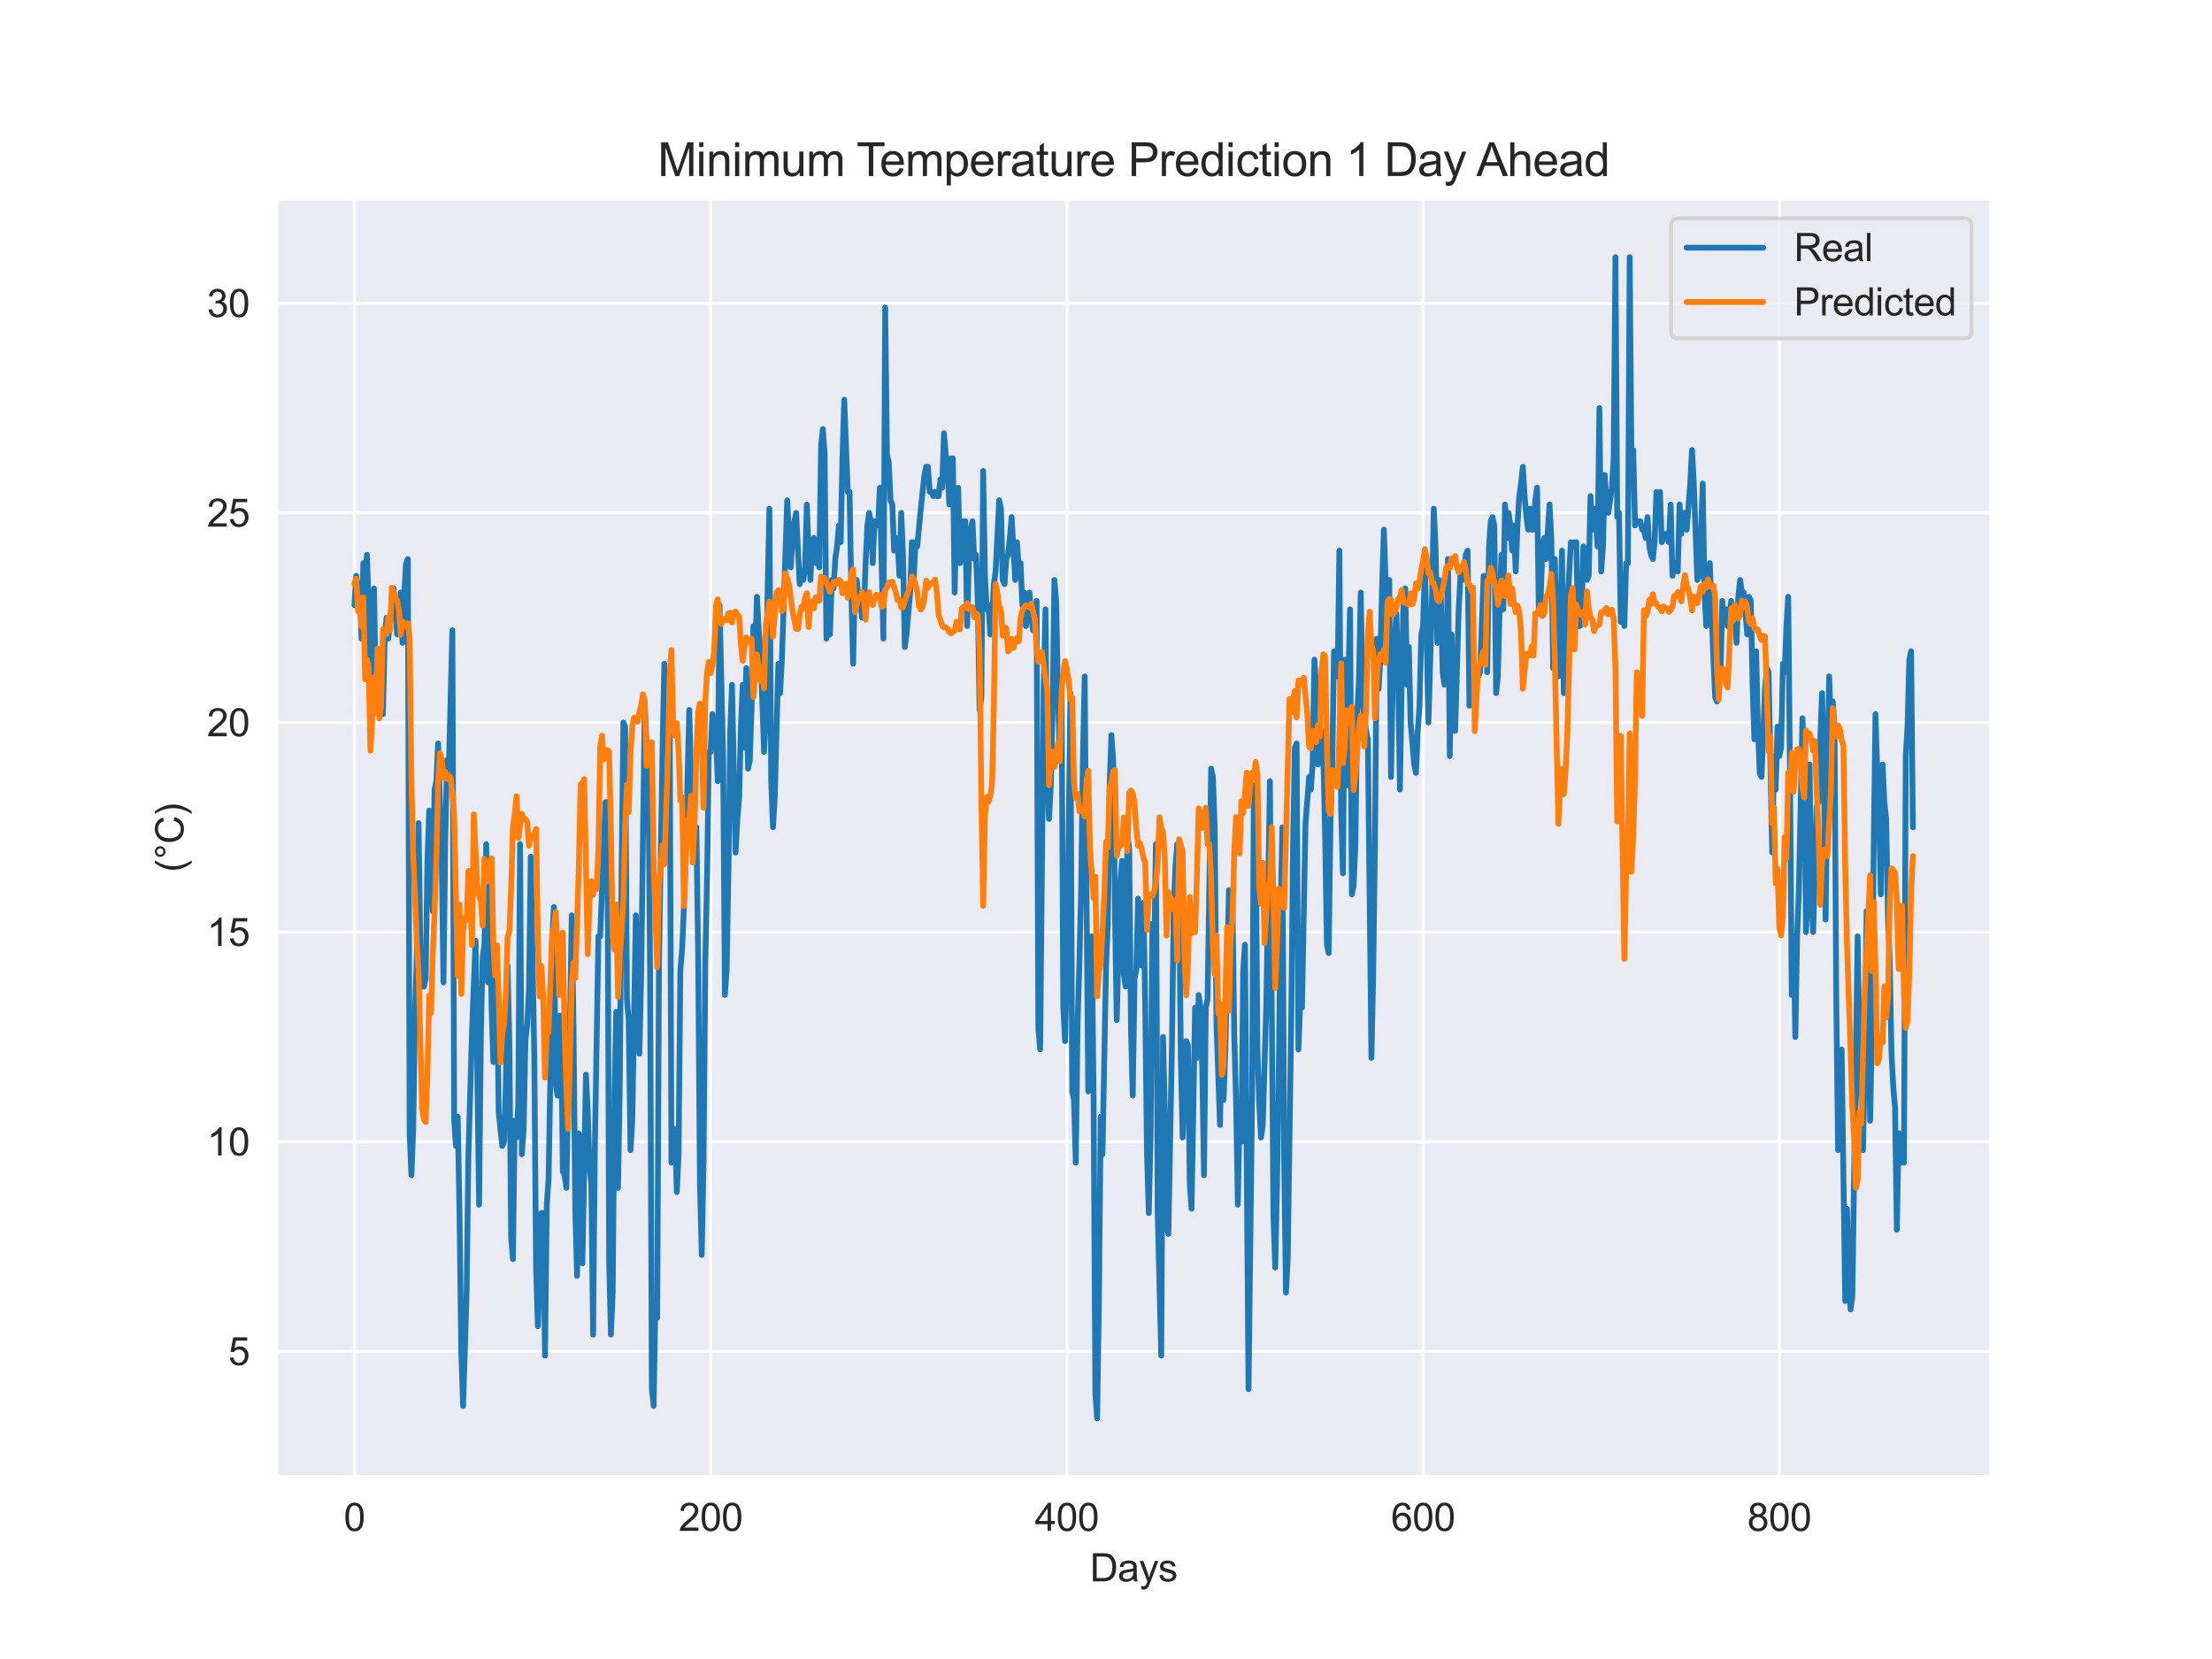 <?xml version="1.0" encoding="utf-8" standalone="no"?>
<!DOCTYPE svg PUBLIC "-//W3C//DTD SVG 1.1//EN"
  "http://www.w3.org/Graphics/SVG/1.1/DTD/svg11.dtd">
<svg xmlns:xlink="http://www.w3.org/1999/xlink" width="576pt" height="432pt" viewBox="0 0 576 432" xmlns="http://www.w3.org/2000/svg" version="1.1">
 <defs>
  <style type="text/css">*{stroke-linejoin: round; stroke-linecap: butt}</style>
 </defs>
 <g id="figure_1">
  <g id="patch_1">
   <path d="M 0 432 
L 576 432 
L 576 0 
L 0 0 
z
" style="fill: #ffffff"/>
  </g>
  <g id="axes_1">
   <g id="patch_2">
    <path d="M 72 384.48 
L 518.4 384.48 
L 518.4 51.84 
L 72 51.84 
z
" style="fill: #eaeaf2"/>
   </g>
   <g id="matplotlib.axis_1">
    <g id="xtick_1">
     <g id="line2d_1">
      <path d="M 92.291 384.48 
L 92.291 51.84 
" clip-path="url(#p08e41cb015)" style="fill: none; stroke: #ffffff; stroke-width: 0.8; stroke-linecap: round"/>
     </g>
     <g id="text_1">
      <!-- 0 -->
      <g style="fill: #262626" transform="translate(89.51 398.638) scale(0.1 -0.1)">
       <defs>
        <path id="ArialMT-30" d="M 266 2259 
Q 266 3072 433 3567 
Q 600 4063 929 4331 
Q 1259 4600 1759 4600 
Q 2128 4600 2406 4451 
Q 2684 4303 2865 4023 
Q 3047 3744 3150 3342 
Q 3253 2941 3253 2259 
Q 3253 1453 3087 958 
Q 2922 463 2592 192 
Q 2263 -78 1759 -78 
Q 1097 -78 719 397 
Q 266 969 266 2259 
z
M 844 2259 
Q 844 1131 1108 757 
Q 1372 384 1759 384 
Q 2147 384 2411 759 
Q 2675 1134 2675 2259 
Q 2675 3391 2411 3762 
Q 2147 4134 1753 4134 
Q 1366 4134 1134 3806 
Q 844 3388 844 2259 
z
" transform="scale(0.016)"/>
       </defs>
       <use xlink:href="#ArialMT-30"/>
      </g>
     </g>
    </g>
    <g id="xtick_2">
     <g id="line2d_2">
      <path d="M 185.049 384.48 
L 185.049 51.84 
" clip-path="url(#p08e41cb015)" style="fill: none; stroke: #ffffff; stroke-width: 0.8; stroke-linecap: round"/>
     </g>
     <g id="text_2">
      <!-- 200 -->
      <g style="fill: #262626" transform="translate(176.708 398.638) scale(0.1 -0.1)">
       <defs>
        <path id="ArialMT-32" d="M 3222 541 
L 3222 0 
L 194 0 
Q 188 203 259 391 
Q 375 700 629 1000 
Q 884 1300 1366 1694 
Q 2113 2306 2375 2664 
Q 2638 3022 2638 3341 
Q 2638 3675 2398 3904 
Q 2159 4134 1775 4134 
Q 1369 4134 1125 3890 
Q 881 3647 878 3216 
L 300 3275 
Q 359 3922 746 4261 
Q 1134 4600 1788 4600 
Q 2447 4600 2831 4234 
Q 3216 3869 3216 3328 
Q 3216 3053 3103 2787 
Q 2991 2522 2730 2228 
Q 2469 1934 1863 1422 
Q 1356 997 1212 845 
Q 1069 694 975 541 
L 3222 541 
z
" transform="scale(0.016)"/>
       </defs>
       <use xlink:href="#ArialMT-32"/>
       <use xlink:href="#ArialMT-30" x="55.615"/>
       <use xlink:href="#ArialMT-30" x="111.23"/>
      </g>
     </g>
    </g>
    <g id="xtick_3">
     <g id="line2d_3">
      <path d="M 277.808 384.48 
L 277.808 51.84 
" clip-path="url(#p08e41cb015)" style="fill: none; stroke: #ffffff; stroke-width: 0.8; stroke-linecap: round"/>
     </g>
     <g id="text_3">
      <!-- 400 -->
      <g style="fill: #262626" transform="translate(269.466 398.638) scale(0.1 -0.1)">
       <defs>
        <path id="ArialMT-34" d="M 2069 0 
L 2069 1097 
L 81 1097 
L 81 1613 
L 2172 4581 
L 2631 4581 
L 2631 1613 
L 3250 1613 
L 3250 1097 
L 2631 1097 
L 2631 0 
L 2069 0 
z
M 2069 1613 
L 2069 3678 
L 634 1613 
L 2069 1613 
z
" transform="scale(0.016)"/>
       </defs>
       <use xlink:href="#ArialMT-34"/>
       <use xlink:href="#ArialMT-30" x="55.615"/>
       <use xlink:href="#ArialMT-30" x="111.23"/>
      </g>
     </g>
    </g>
    <g id="xtick_4">
     <g id="line2d_4">
      <path d="M 370.566 384.48 
L 370.566 51.84 
" clip-path="url(#p08e41cb015)" style="fill: none; stroke: #ffffff; stroke-width: 0.8; stroke-linecap: round"/>
     </g>
     <g id="text_4">
      <!-- 600 -->
      <g style="fill: #262626" transform="translate(362.225 398.638) scale(0.1 -0.1)">
       <defs>
        <path id="ArialMT-36" d="M 3184 3459 
L 2625 3416 
Q 2550 3747 2413 3897 
Q 2184 4138 1850 4138 
Q 1581 4138 1378 3988 
Q 1113 3794 959 3422 
Q 806 3050 800 2363 
Q 1003 2672 1297 2822 
Q 1591 2972 1913 2972 
Q 2475 2972 2870 2558 
Q 3266 2144 3266 1488 
Q 3266 1056 3080 686 
Q 2894 316 2569 119 
Q 2244 -78 1831 -78 
Q 1128 -78 684 439 
Q 241 956 241 2144 
Q 241 3472 731 4075 
Q 1159 4600 1884 4600 
Q 2425 4600 2770 4297 
Q 3116 3994 3184 3459 
z
M 888 1484 
Q 888 1194 1011 928 
Q 1134 663 1356 523 
Q 1578 384 1822 384 
Q 2178 384 2434 671 
Q 2691 959 2691 1453 
Q 2691 1928 2437 2201 
Q 2184 2475 1800 2475 
Q 1419 2475 1153 2201 
Q 888 1928 888 1484 
z
" transform="scale(0.016)"/>
       </defs>
       <use xlink:href="#ArialMT-36"/>
       <use xlink:href="#ArialMT-30" x="55.615"/>
       <use xlink:href="#ArialMT-30" x="111.23"/>
      </g>
     </g>
    </g>
    <g id="xtick_5">
     <g id="line2d_5">
      <path d="M 463.325 384.48 
L 463.325 51.84 
" clip-path="url(#p08e41cb015)" style="fill: none; stroke: #ffffff; stroke-width: 0.8; stroke-linecap: round"/>
     </g>
     <g id="text_5">
      <!-- 800 -->
      <g style="fill: #262626" transform="translate(454.983 398.638) scale(0.1 -0.1)">
       <defs>
        <path id="ArialMT-38" d="M 1131 2484 
Q 781 2613 612 2850 
Q 444 3088 444 3419 
Q 444 3919 803 4259 
Q 1163 4600 1759 4600 
Q 2359 4600 2725 4251 
Q 3091 3903 3091 3403 
Q 3091 3084 2923 2848 
Q 2756 2613 2416 2484 
Q 2838 2347 3058 2040 
Q 3278 1734 3278 1309 
Q 3278 722 2862 322 
Q 2447 -78 1769 -78 
Q 1091 -78 675 323 
Q 259 725 259 1325 
Q 259 1772 486 2073 
Q 713 2375 1131 2484 
z
M 1019 3438 
Q 1019 3113 1228 2906 
Q 1438 2700 1772 2700 
Q 2097 2700 2305 2904 
Q 2513 3109 2513 3406 
Q 2513 3716 2298 3927 
Q 2084 4138 1766 4138 
Q 1444 4138 1231 3931 
Q 1019 3725 1019 3438 
z
M 838 1322 
Q 838 1081 952 856 
Q 1066 631 1291 507 
Q 1516 384 1775 384 
Q 2178 384 2440 643 
Q 2703 903 2703 1303 
Q 2703 1709 2433 1975 
Q 2163 2241 1756 2241 
Q 1359 2241 1098 1978 
Q 838 1716 838 1322 
z
" transform="scale(0.016)"/>
       </defs>
       <use xlink:href="#ArialMT-38"/>
       <use xlink:href="#ArialMT-30" x="55.615"/>
       <use xlink:href="#ArialMT-30" x="111.23"/>
      </g>
     </g>
    </g>
    <g id="text_6">
     <!-- Days -->
     <g style="fill: #262626" transform="translate(283.809 411.783) scale(0.1 -0.1)">
      <defs>
       <path id="ArialMT-44" d="M 494 0 
L 494 4581 
L 2072 4581 
Q 2606 4581 2888 4516 
Q 3281 4425 3559 4188 
Q 3922 3881 4101 3404 
Q 4281 2928 4281 2316 
Q 4281 1794 4159 1391 
Q 4038 988 3847 723 
Q 3656 459 3429 307 
Q 3203 156 2883 78 
Q 2563 0 2147 0 
L 494 0 
z
M 1100 541 
L 2078 541 
Q 2531 541 2789 625 
Q 3047 709 3200 863 
Q 3416 1078 3536 1442 
Q 3656 1806 3656 2325 
Q 3656 3044 3420 3430 
Q 3184 3816 2847 3947 
Q 2603 4041 2063 4041 
L 1100 4041 
L 1100 541 
z
" transform="scale(0.016)"/>
       <path id="ArialMT-61" d="M 2588 409 
Q 2275 144 1986 34 
Q 1697 -75 1366 -75 
Q 819 -75 525 192 
Q 231 459 231 875 
Q 231 1119 342 1320 
Q 453 1522 633 1644 
Q 813 1766 1038 1828 
Q 1203 1872 1538 1913 
Q 2219 1994 2541 2106 
Q 2544 2222 2544 2253 
Q 2544 2597 2384 2738 
Q 2169 2928 1744 2928 
Q 1347 2928 1158 2789 
Q 969 2650 878 2297 
L 328 2372 
Q 403 2725 575 2942 
Q 747 3159 1072 3276 
Q 1397 3394 1825 3394 
Q 2250 3394 2515 3294 
Q 2781 3194 2906 3042 
Q 3031 2891 3081 2659 
Q 3109 2516 3109 2141 
L 3109 1391 
Q 3109 606 3145 398 
Q 3181 191 3288 0 
L 2700 0 
Q 2613 175 2588 409 
z
M 2541 1666 
Q 2234 1541 1622 1453 
Q 1275 1403 1131 1340 
Q 988 1278 909 1158 
Q 831 1038 831 891 
Q 831 666 1001 516 
Q 1172 366 1500 366 
Q 1825 366 2078 508 
Q 2331 650 2450 897 
Q 2541 1088 2541 1459 
L 2541 1666 
z
" transform="scale(0.016)"/>
       <path id="ArialMT-79" d="M 397 -1278 
L 334 -750 
Q 519 -800 656 -800 
Q 844 -800 956 -737 
Q 1069 -675 1141 -563 
Q 1194 -478 1313 -144 
Q 1328 -97 1363 -6 
L 103 3319 
L 709 3319 
L 1400 1397 
Q 1534 1031 1641 628 
Q 1738 1016 1872 1384 
L 2581 3319 
L 3144 3319 
L 1881 -56 
Q 1678 -603 1566 -809 
Q 1416 -1088 1222 -1217 
Q 1028 -1347 759 -1347 
Q 597 -1347 397 -1278 
z
" transform="scale(0.016)"/>
       <path id="ArialMT-73" d="M 197 991 
L 753 1078 
Q 800 744 1014 566 
Q 1228 388 1613 388 
Q 2000 388 2187 545 
Q 2375 703 2375 916 
Q 2375 1106 2209 1216 
Q 2094 1291 1634 1406 
Q 1016 1563 777 1677 
Q 538 1791 414 1992 
Q 291 2194 291 2438 
Q 291 2659 392 2848 
Q 494 3038 669 3163 
Q 800 3259 1026 3326 
Q 1253 3394 1513 3394 
Q 1903 3394 2198 3281 
Q 2494 3169 2634 2976 
Q 2775 2784 2828 2463 
L 2278 2388 
Q 2241 2644 2061 2787 
Q 1881 2931 1553 2931 
Q 1166 2931 1000 2803 
Q 834 2675 834 2503 
Q 834 2394 903 2306 
Q 972 2216 1119 2156 
Q 1203 2125 1616 2013 
Q 2213 1853 2448 1751 
Q 2684 1650 2818 1456 
Q 2953 1263 2953 975 
Q 2953 694 2789 445 
Q 2625 197 2315 61 
Q 2006 -75 1616 -75 
Q 969 -75 630 194 
Q 291 463 197 991 
z
" transform="scale(0.016)"/>
      </defs>
      <use xlink:href="#ArialMT-44"/>
      <use xlink:href="#ArialMT-61" x="72.217"/>
      <use xlink:href="#ArialMT-79" x="127.832"/>
      <use xlink:href="#ArialMT-73" x="177.832"/>
     </g>
    </g>
   </g>
   <g id="matplotlib.axis_2">
    <g id="ytick_1">
     <g id="line2d_6">
      <path d="M 72 351.893 
L 518.4 351.893 
" clip-path="url(#p08e41cb015)" style="fill: none; stroke: #ffffff; stroke-width: 0.8; stroke-linecap: round"/>
     </g>
     <g id="text_7">
      <!-- 5 -->
      <g style="fill: #262626" transform="translate(59.439 355.472) scale(0.1 -0.1)">
       <defs>
        <path id="ArialMT-35" d="M 266 1200 
L 856 1250 
Q 922 819 1161 601 
Q 1400 384 1738 384 
Q 2144 384 2425 690 
Q 2706 997 2706 1503 
Q 2706 1984 2436 2262 
Q 2166 2541 1728 2541 
Q 1456 2541 1237 2417 
Q 1019 2294 894 2097 
L 366 2166 
L 809 4519 
L 3088 4519 
L 3088 3981 
L 1259 3981 
L 1013 2750 
Q 1425 3038 1878 3038 
Q 2478 3038 2890 2622 
Q 3303 2206 3303 1553 
Q 3303 931 2941 478 
Q 2500 -78 1738 -78 
Q 1113 -78 717 272 
Q 322 622 266 1200 
z
" transform="scale(0.016)"/>
       </defs>
       <use xlink:href="#ArialMT-35"/>
      </g>
     </g>
    </g>
    <g id="ytick_2">
     <g id="line2d_7">
      <path d="M 72 297.308 
L 518.4 297.308 
" clip-path="url(#p08e41cb015)" style="fill: none; stroke: #ffffff; stroke-width: 0.8; stroke-linecap: round"/>
     </g>
     <g id="text_8">
      <!-- 10 -->
      <g style="fill: #262626" transform="translate(53.878 300.887) scale(0.1 -0.1)">
       <defs>
        <path id="ArialMT-31" d="M 2384 0 
L 1822 0 
L 1822 3584 
Q 1619 3391 1289 3197 
Q 959 3003 697 2906 
L 697 3450 
Q 1169 3672 1522 3987 
Q 1875 4303 2022 4600 
L 2384 4600 
L 2384 0 
z
" transform="scale(0.016)"/>
       </defs>
       <use xlink:href="#ArialMT-31"/>
       <use xlink:href="#ArialMT-30" x="55.615"/>
      </g>
     </g>
    </g>
    <g id="ytick_3">
     <g id="line2d_8">
      <path d="M 72 242.723 
L 518.4 242.723 
" clip-path="url(#p08e41cb015)" style="fill: none; stroke: #ffffff; stroke-width: 0.8; stroke-linecap: round"/>
     </g>
     <g id="text_9">
      <!-- 15 -->
      <g style="fill: #262626" transform="translate(53.878 246.302) scale(0.1 -0.1)">
       <use xlink:href="#ArialMT-31"/>
       <use xlink:href="#ArialMT-35" x="55.615"/>
      </g>
     </g>
    </g>
    <g id="ytick_4">
     <g id="line2d_9">
      <path d="M 72 188.138 
L 518.4 188.138 
" clip-path="url(#p08e41cb015)" style="fill: none; stroke: #ffffff; stroke-width: 0.8; stroke-linecap: round"/>
     </g>
     <g id="text_10">
      <!-- 20 -->
      <g style="fill: #262626" transform="translate(53.878 191.717) scale(0.1 -0.1)">
       <use xlink:href="#ArialMT-32"/>
       <use xlink:href="#ArialMT-30" x="55.615"/>
      </g>
     </g>
    </g>
    <g id="ytick_5">
     <g id="line2d_10">
      <path d="M 72 133.554 
L 518.4 133.554 
" clip-path="url(#p08e41cb015)" style="fill: none; stroke: #ffffff; stroke-width: 0.8; stroke-linecap: round"/>
     </g>
     <g id="text_11">
      <!-- 25 -->
      <g style="fill: #262626" transform="translate(53.878 137.132) scale(0.1 -0.1)">
       <use xlink:href="#ArialMT-32"/>
       <use xlink:href="#ArialMT-35" x="55.615"/>
      </g>
     </g>
    </g>
    <g id="ytick_6">
     <g id="line2d_11">
      <path d="M 72 78.969 
L 518.4 78.969 
" clip-path="url(#p08e41cb015)" style="fill: none; stroke: #ffffff; stroke-width: 0.8; stroke-linecap: round"/>
     </g>
     <g id="text_12">
      <!-- 30 -->
      <g style="fill: #262626" transform="translate(53.878 82.548) scale(0.1 -0.1)">
       <defs>
        <path id="ArialMT-33" d="M 269 1209 
L 831 1284 
Q 928 806 1161 595 
Q 1394 384 1728 384 
Q 2125 384 2398 659 
Q 2672 934 2672 1341 
Q 2672 1728 2419 1979 
Q 2166 2231 1775 2231 
Q 1616 2231 1378 2169 
L 1441 2663 
Q 1497 2656 1531 2656 
Q 1891 2656 2178 2843 
Q 2466 3031 2466 3422 
Q 2466 3731 2256 3934 
Q 2047 4138 1716 4138 
Q 1388 4138 1169 3931 
Q 950 3725 888 3313 
L 325 3413 
Q 428 3978 793 4289 
Q 1159 4600 1703 4600 
Q 2078 4600 2393 4439 
Q 2709 4278 2876 4000 
Q 3044 3722 3044 3409 
Q 3044 3113 2884 2869 
Q 2725 2625 2413 2481 
Q 2819 2388 3044 2092 
Q 3269 1797 3269 1353 
Q 3269 753 2831 336 
Q 2394 -81 1725 -81 
Q 1122 -81 723 278 
Q 325 638 269 1209 
z
" transform="scale(0.016)"/>
       </defs>
       <use xlink:href="#ArialMT-33"/>
       <use xlink:href="#ArialMT-30" x="55.615"/>
      </g>
     </g>
    </g>
    <g id="text_13">
     <!-- (°C) -->
     <g style="fill: #262626" transform="translate(47.773 227.1) rotate(-90) scale(0.1 -0.1)">
      <defs>
       <path id="ArialMT-28" d="M 1497 -1347 
Q 1031 -759 709 28 
Q 388 816 388 1659 
Q 388 2403 628 3084 
Q 909 3875 1497 4659 
L 1900 4659 
Q 1522 4009 1400 3731 
Q 1209 3300 1100 2831 
Q 966 2247 966 1656 
Q 966 153 1900 -1347 
L 1497 -1347 
z
" transform="scale(0.016)"/>
       <path id="ArialMT-b0" d="M 400 3794 
Q 400 4153 654 4406 
Q 909 4659 1266 4659 
Q 1628 4659 1881 4406 
Q 2134 4153 2134 3794 
Q 2134 3434 1879 3179 
Q 1625 2925 1266 2925 
Q 909 2925 654 3178 
Q 400 3431 400 3794 
z
M 741 3794 
Q 741 3575 895 3420 
Q 1050 3266 1269 3266 
Q 1484 3266 1639 3420 
Q 1794 3575 1794 3794 
Q 1794 4013 1639 4167 
Q 1484 4322 1269 4322 
Q 1050 4322 895 4167 
Q 741 4013 741 3794 
z
" transform="scale(0.016)"/>
       <path id="ArialMT-43" d="M 3763 1606 
L 4369 1453 
Q 4178 706 3683 314 
Q 3188 -78 2472 -78 
Q 1731 -78 1267 223 
Q 803 525 561 1097 
Q 319 1669 319 2325 
Q 319 3041 592 3573 
Q 866 4106 1370 4382 
Q 1875 4659 2481 4659 
Q 3169 4659 3637 4309 
Q 4106 3959 4291 3325 
L 3694 3184 
Q 3534 3684 3231 3912 
Q 2928 4141 2469 4141 
Q 1941 4141 1586 3887 
Q 1231 3634 1087 3207 
Q 944 2781 944 2328 
Q 944 1744 1114 1308 
Q 1284 872 1643 656 
Q 2003 441 2422 441 
Q 2931 441 3284 734 
Q 3638 1028 3763 1606 
z
" transform="scale(0.016)"/>
       <path id="ArialMT-29" d="M 791 -1347 
L 388 -1347 
Q 1322 153 1322 1656 
Q 1322 2244 1188 2822 
Q 1081 3291 891 3722 
Q 769 4003 388 4659 
L 791 4659 
Q 1378 3875 1659 3084 
Q 1900 2403 1900 1659 
Q 1900 816 1576 28 
Q 1253 -759 791 -1347 
z
" transform="scale(0.016)"/>
      </defs>
      <use xlink:href="#ArialMT-28"/>
      <use xlink:href="#ArialMT-b0" x="33.301"/>
      <use xlink:href="#ArialMT-43" x="73.291"/>
      <use xlink:href="#ArialMT-29" x="145.508"/>
     </g>
    </g>
   </g>
   <g id="line2d_12">
    <path d="M 92.291 157.571 
L 92.755 149.929 
L 93.218 153.204 
L 93.682 152.112 
L 94.146 166.304 
L 94.61 146.654 
L 95.074 153.204 
L 95.537 144.47 
L 96.001 157.571 
L 96.465 179.405 
L 96.929 159.754 
L 97.393 153.204 
L 97.856 180.496 
L 98.32 177.221 
L 98.784 183.772 
L 99.712 185.955 
L 100.175 166.304 
L 100.639 160.846 
L 101.103 166.304 
L 102.494 153.204 
L 103.422 165.213 
L 103.886 163.029 
L 104.35 154.296 
L 104.813 167.396 
L 105.277 154.296 
L 105.741 146.654 
L 106.205 145.562 
L 106.668 295.125 
L 107.132 306.042 
L 107.596 294.033 
L 108.06 263.465 
L 108.524 249.273 
L 108.987 214.339 
L 109.451 247.09 
L 109.915 256.915 
L 110.379 256.915 
L 110.843 254.732 
L 111.306 224.164 
L 111.77 211.064 
L 112.698 237.265 
L 113.162 205.605 
L 113.625 203.422 
L 114.089 193.597 
L 115.017 223.073 
L 115.481 255.824 
L 115.944 218.706 
L 116.408 197.964 
L 116.872 200.147 
L 117.799 164.121 
L 118.263 291.85 
L 118.727 298.4 
L 119.191 290.758 
L 119.655 315.867 
L 120.118 351.893 
L 120.582 366.085 
L 121.51 336.609 
L 121.974 300.583 
L 122.901 268.924 
L 123.829 244.907 
L 124.756 313.683 
L 125.22 268.924 
L 125.684 249.273 
L 126.148 245.998 
L 126.612 219.798 
L 127.075 255.824 
L 127.539 230.715 
L 128.003 262.374 
L 128.467 276.566 
L 128.93 274.382 
L 129.394 252.548 
L 129.858 289.666 
L 130.786 298.4 
L 131.249 297.308 
L 131.713 283.116 
L 132.177 251.457 
L 132.641 272.199 
L 133.105 322.417 
L 133.568 327.876 
L 134.032 291.85 
L 134.496 296.216 
L 134.96 287.483 
L 135.424 219.798 
L 135.887 300.583 
L 136.351 294.033 
L 136.815 271.107 
L 137.279 266.741 
L 137.743 258.007 
L 138.206 223.073 
L 139.134 275.474 
L 139.598 330.059 
L 140.062 345.343 
L 140.525 332.242 
L 140.989 315.867 
L 141.453 315.867 
L 141.917 352.985 
L 142.38 313.683 
L 142.844 307.133 
L 143.308 280.933 
L 143.772 244.907 
L 144.236 236.173 
L 144.699 282.024 
L 145.163 285.299 
L 145.627 264.557 
L 146.091 264.557 
L 146.555 304.95 
L 147.018 306.042 
L 147.482 309.317 
L 147.946 283.116 
L 148.41 267.832 
L 148.874 238.356 
L 149.337 266.741 
L 149.801 314.775 
L 150.265 332.242 
L 150.729 295.125 
L 151.193 297.308 
L 151.656 328.967 
L 152.584 279.841 
L 153.048 289.666 
L 153.511 303.858 
L 153.975 308.225 
L 154.439 347.526 
L 154.903 298.4 
L 155.83 243.815 
L 156.294 243.815 
L 157.222 219.798 
L 157.686 208.881 
L 158.149 208.881 
L 158.613 327.876 
L 159.077 347.526 
L 159.541 336.609 
L 160.005 285.299 
L 160.468 263.465 
L 160.932 309.317 
L 161.396 282.024 
L 161.86 226.348 
L 162.324 188.138 
L 162.787 189.23 
L 163.251 260.19 
L 163.715 265.649 
L 164.179 299.491 
L 164.642 291.85 
L 165.57 238.356 
L 166.498 274.382 
L 166.961 253.64 
L 167.889 183.772 
L 168.353 193.597 
L 168.817 196.872 
L 169.28 252.548 
L 169.744 361.718 
L 170.208 366.085 
L 170.672 338.792 
L 171.136 343.159 
L 171.599 250.365 
L 172.527 194.689 
L 172.991 172.855 
L 173.455 191.413 
L 173.918 191.413 
L 174.382 185.955 
L 174.846 302.766 
L 175.774 294.033 
L 176.237 310.408 
L 176.701 300.583 
L 177.165 252.548 
L 177.629 247.09 
L 178.092 236.173 
L 178.556 221.981 
L 179.484 184.863 
L 179.948 203.422 
L 180.875 216.522 
L 181.339 215.431 
L 181.803 249.273 
L 182.267 308.225 
L 182.73 326.784 
L 183.194 302.766 
L 183.658 250.365 
L 184.122 228.531 
L 184.586 195.78 
L 185.049 195.78 
L 185.513 185.955 
L 185.977 193.597 
L 186.441 191.413 
L 186.905 203.422 
L 187.368 157.571 
L 188.296 196.872 
L 188.76 259.099 
L 189.223 252.548 
L 189.687 226.348 
L 190.151 190.322 
L 190.615 178.313 
L 191.542 221.981 
L 192.006 213.247 
L 192.47 207.789 
L 192.934 189.23 
L 193.398 178.313 
L 193.861 194.689 
L 194.325 173.946 
L 194.789 200.147 
L 195.253 197.964 
L 195.717 183.772 
L 196.18 163.029 
L 196.644 169.579 
L 197.108 155.387 
L 197.572 164.121 
L 198.036 169.579 
L 198.963 195.78 
L 199.427 187.047 
L 199.891 153.204 
L 200.354 132.462 
L 200.818 203.422 
L 201.282 215.431 
L 201.746 207.789 
L 202.673 172.855 
L 203.137 180.496 
L 203.601 171.763 
L 204.992 130.278 
L 205.92 147.746 
L 206.384 140.104 
L 206.848 135.737 
L 207.311 133.554 
L 208.239 152.112 
L 208.703 149.929 
L 209.167 151.021 
L 209.63 147.746 
L 210.094 131.37 
L 210.558 143.379 
L 211.022 151.021 
L 211.486 141.195 
L 211.949 140.104 
L 212.413 146.654 
L 212.877 142.287 
L 213.341 147.746 
L 213.804 116.086 
L 214.268 111.72 
L 214.732 118.27 
L 215.196 166.304 
L 215.66 159.754 
L 216.123 165.213 
L 216.587 151.021 
L 217.051 153.204 
L 217.515 145.562 
L 217.979 142.287 
L 218.442 136.829 
L 218.906 141.195 
L 219.37 119.361 
L 219.834 104.078 
L 220.761 128.095 
L 221.225 128.095 
L 221.689 154.296 
L 222.153 172.855 
L 222.617 151.021 
L 223.08 151.021 
L 223.544 155.387 
L 224.008 156.479 
L 224.472 160.846 
L 224.935 159.754 
L 225.399 146.654 
L 225.863 136.829 
L 226.327 133.554 
L 226.791 135.737 
L 227.254 146.654 
L 227.718 135.737 
L 228.182 136.829 
L 228.646 136.829 
L 229.11 127.003 
L 230.037 166.304 
L 230.501 80.06 
L 230.965 118.27 
L 231.429 120.453 
L 231.892 130.278 
L 232.356 131.37 
L 232.82 143.379 
L 233.284 140.104 
L 233.748 141.195 
L 234.211 149.929 
L 234.675 133.554 
L 235.139 144.47 
L 235.603 168.488 
L 236.066 165.213 
L 236.994 154.296 
L 237.458 141.195 
L 237.922 151.021 
L 238.385 141.195 
L 238.849 142.287 
L 239.777 132.462 
L 240.704 123.728 
L 241.168 121.545 
L 241.632 121.545 
L 242.096 128.095 
L 242.56 128.095 
L 243.023 129.187 
L 243.487 128.095 
L 243.951 129.187 
L 244.415 129.187 
L 244.879 124.82 
L 245.342 127.003 
L 245.806 112.811 
L 246.27 118.27 
L 246.734 121.545 
L 247.198 131.37 
L 247.661 119.361 
L 248.125 119.361 
L 248.589 154.296 
L 249.053 131.37 
L 249.516 127.003 
L 249.98 146.654 
L 250.444 144.47 
L 250.908 135.737 
L 251.372 135.737 
L 251.835 163.029 
L 252.299 145.562 
L 252.763 137.92 
L 253.227 135.737 
L 253.691 145.562 
L 254.154 144.47 
L 254.618 156.479 
L 255.082 184.863 
L 255.546 181.588 
L 256.01 122.637 
L 256.473 149.929 
L 256.937 158.663 
L 257.401 157.571 
L 257.865 165.213 
L 258.329 161.938 
L 258.792 152.112 
L 259.256 148.837 
L 260.184 130.278 
L 260.647 132.462 
L 261.111 151.021 
L 261.575 152.112 
L 262.039 145.562 
L 262.503 144.47 
L 262.966 140.104 
L 263.43 134.645 
L 264.358 151.021 
L 264.822 141.195 
L 265.285 147.746 
L 265.749 146.654 
L 266.213 157.571 
L 266.677 154.296 
L 267.141 163.029 
L 267.604 159.754 
L 268.068 154.296 
L 268.532 160.846 
L 268.996 164.121 
L 269.46 160.846 
L 269.923 156.479 
L 270.387 267.832 
L 270.851 273.291 
L 271.778 179.405 
L 272.242 158.663 
L 272.706 204.514 
L 273.17 213.247 
L 273.634 204.514 
L 274.097 184.863 
L 274.561 151.021 
L 275.025 156.479 
L 275.489 180.496 
L 275.953 195.78 
L 276.416 178.313 
L 276.88 262.374 
L 277.344 271.107 
L 277.808 252.548 
L 278.735 180.496 
L 279.199 284.208 
L 279.663 286.391 
L 280.127 302.766 
L 280.591 266.741 
L 281.054 251.457 
L 281.518 231.806 
L 281.982 197.964 
L 282.446 176.13 
L 283.373 284.208 
L 283.837 272.199 
L 284.301 243.815 
L 284.765 285.299 
L 285.228 362.81 
L 285.692 369.36 
L 286.156 338.792 
L 286.62 290.758 
L 287.084 300.583 
L 288.011 251.457 
L 288.475 240.54 
L 288.939 204.514 
L 289.403 191.413 
L 289.866 197.964 
L 290.33 237.265 
L 290.794 265.649 
L 291.722 229.623 
L 292.185 224.164 
L 292.649 253.64 
L 293.113 256.915 
L 293.577 217.614 
L 294.041 220.889 
L 294.504 267.832 
L 294.968 285.299 
L 295.432 254.732 
L 295.896 252.548 
L 296.359 233.99 
L 296.823 241.631 
L 297.287 251.457 
L 297.751 235.081 
L 298.215 262.374 
L 298.678 300.583 
L 299.142 315.867 
L 299.606 296.216 
L 300.07 240.54 
L 300.534 250.365 
L 300.997 219.798 
L 301.461 315.867 
L 302.389 352.985 
L 302.853 270.016 
L 303.316 289.666 
L 303.78 319.142 
L 304.244 321.325 
L 305.172 272.199 
L 305.635 236.173 
L 306.099 225.256 
L 306.563 219.798 
L 307.027 229.623 
L 307.49 275.474 
L 307.954 296.216 
L 308.882 271.107 
L 309.346 272.199 
L 309.809 308.225 
L 310.273 314.775 
L 311.201 262.374 
L 311.665 275.474 
L 312.128 259.099 
L 312.592 262.374 
L 313.056 277.657 
L 313.52 306.042 
L 313.984 262.374 
L 314.447 260.19 
L 315.375 200.147 
L 315.839 202.33 
L 316.303 215.431 
L 316.766 266.741 
L 317.694 292.941 
L 318.158 265.649 
L 318.622 286.391 
L 319.085 273.291 
L 320.013 231.806 
L 320.477 244.907 
L 320.94 235.081 
L 321.404 270.016 
L 321.868 286.391 
L 322.332 313.683 
L 322.796 288.574 
L 323.259 297.308 
L 323.723 252.548 
L 324.187 245.998 
L 325.115 361.718 
L 326.042 285.299 
L 326.506 204.514 
L 326.97 213.247 
L 327.434 273.291 
L 327.897 287.483 
L 328.361 296.216 
L 328.825 292.941 
L 329.753 261.282 
L 330.68 203.422 
L 331.608 316.959 
L 332.071 330.059 
L 332.535 308.225 
L 332.999 278.749 
L 333.463 237.265 
L 333.927 215.431 
L 334.39 301.675 
L 334.854 336.609 
L 335.318 327.876 
L 336.246 264.557 
L 336.709 219.798 
L 337.173 194.689 
L 337.637 193.597 
L 338.101 273.291 
L 338.565 261.282 
L 339.028 262.374 
L 339.956 214.339 
L 340.884 202.33 
L 341.347 205.605 
L 341.811 199.055 
L 342.275 171.763 
L 342.739 179.405 
L 343.202 199.055 
L 343.666 195.78 
L 344.13 190.322 
L 344.594 196.872 
L 345.058 217.614 
L 345.521 245.998 
L 345.985 248.182 
L 346.449 214.339 
L 346.913 199.055 
L 347.377 169.579 
L 347.84 176.13 
L 348.304 176.13 
L 348.768 143.379 
L 349.232 211.064 
L 349.696 227.439 
L 350.159 171.763 
L 350.623 204.514 
L 351.087 178.313 
L 351.551 158.663 
L 352.015 232.898 
L 352.478 230.715 
L 352.942 219.798 
L 353.406 185.955 
L 353.87 177.221 
L 354.334 154.296 
L 354.797 181.588 
L 355.261 187.047 
L 355.725 190.322 
L 356.189 192.505 
L 357.116 275.474 
L 357.58 253.64 
L 358.044 218.706 
L 358.508 166.304 
L 358.971 179.405 
L 359.435 171.763 
L 359.899 152.112 
L 360.363 137.92 
L 361.29 165.213 
L 361.754 151.021 
L 362.218 202.33 
L 362.682 176.13 
L 363.609 159.754 
L 364.073 176.13 
L 364.537 205.605 
L 365.001 177.221 
L 365.465 156.479 
L 365.928 153.204 
L 366.392 178.313 
L 366.856 168.488 
L 367.32 188.138 
L 368.247 199.055 
L 368.711 201.239 
L 369.175 190.322 
L 369.639 183.772 
L 370.102 165.213 
L 370.566 163.029 
L 371.03 147.746 
L 371.494 165.213 
L 371.958 188.138 
L 372.885 156.479 
L 373.349 132.462 
L 373.813 142.287 
L 374.277 167.396 
L 374.74 151.021 
L 375.204 155.387 
L 375.668 175.038 
L 376.132 178.313 
L 376.596 175.038 
L 377.059 145.562 
L 377.523 196.872 
L 377.987 165.213 
L 378.451 184.863 
L 378.914 190.322 
L 379.842 158.663 
L 380.306 149.929 
L 380.77 151.021 
L 381.233 148.837 
L 381.697 144.47 
L 382.161 143.379 
L 382.625 183.772 
L 383.089 154.296 
L 383.552 166.304 
L 384.016 182.68 
L 384.48 176.13 
L 384.944 176.13 
L 385.408 175.038 
L 386.335 149.929 
L 386.799 155.387 
L 387.263 175.038 
L 387.727 142.287 
L 388.19 135.737 
L 388.654 134.645 
L 389.118 136.829 
L 389.582 180.496 
L 390.046 176.13 
L 390.509 157.571 
L 390.973 144.47 
L 391.437 158.663 
L 391.901 131.37 
L 392.364 140.104 
L 392.828 133.554 
L 393.292 136.829 
L 393.756 143.379 
L 394.22 136.829 
L 394.683 148.837 
L 395.147 136.829 
L 395.611 129.187 
L 396.075 125.912 
L 396.539 121.545 
L 397.002 129.187 
L 397.466 134.645 
L 397.93 137.92 
L 398.394 132.462 
L 398.858 137.92 
L 399.321 137.92 
L 399.785 130.278 
L 400.249 127.003 
L 400.713 159.754 
L 401.177 156.479 
L 401.64 142.287 
L 402.104 140.104 
L 402.568 145.562 
L 403.495 131.37 
L 403.959 140.104 
L 404.423 173.946 
L 404.887 145.562 
L 405.351 169.579 
L 405.814 176.13 
L 406.278 161.938 
L 406.742 143.379 
L 407.206 180.496 
L 407.67 161.938 
L 408.133 157.571 
L 409.061 141.195 
L 409.525 142.287 
L 409.989 141.195 
L 410.452 141.195 
L 410.916 163.029 
L 411.38 163.029 
L 411.844 159.754 
L 412.308 142.287 
L 412.771 143.379 
L 413.235 151.021 
L 413.699 149.929 
L 414.163 129.187 
L 414.626 137.92 
L 415.09 132.462 
L 415.554 135.737 
L 416.018 142.287 
L 416.482 106.261 
L 416.945 148.837 
L 417.409 142.287 
L 417.873 123.728 
L 418.337 131.37 
L 418.801 133.554 
L 419.728 127.003 
L 420.192 119.361 
L 420.656 66.96 
L 421.12 134.645 
L 421.583 133.554 
L 422.047 161.938 
L 422.511 152.112 
L 422.975 163.029 
L 423.439 146.654 
L 423.902 146.654 
L 424.366 66.96 
L 424.83 120.453 
L 425.294 117.178 
L 425.758 136.829 
L 426.221 135.737 
L 427.149 135.737 
L 427.613 137.92 
L 428.076 137.92 
L 428.54 140.104 
L 429.004 134.645 
L 429.468 142.287 
L 429.932 144.47 
L 430.395 145.562 
L 430.859 141.195 
L 431.323 128.095 
L 431.787 129.187 
L 432.251 128.095 
L 432.714 141.195 
L 433.642 139.012 
L 434.57 141.195 
L 435.033 131.37 
L 435.497 149.929 
L 435.961 146.654 
L 436.425 146.654 
L 436.889 148.837 
L 437.352 131.37 
L 437.816 139.012 
L 438.28 133.554 
L 438.744 133.554 
L 439.207 137.92 
L 440.135 125.912 
L 440.599 117.178 
L 441.063 125.912 
L 441.99 151.021 
L 442.454 149.929 
L 442.918 140.104 
L 443.382 125.912 
L 443.845 154.296 
L 444.309 163.029 
L 444.773 160.846 
L 445.237 146.654 
L 446.164 171.763 
L 446.628 181.588 
L 447.092 182.68 
L 447.556 173.946 
L 448.02 175.038 
L 448.483 156.479 
L 448.947 161.938 
L 449.411 158.663 
L 449.875 163.029 
L 450.802 156.479 
L 451.266 160.846 
L 451.73 160.846 
L 452.194 167.396 
L 452.657 155.387 
L 453.121 151.021 
L 453.585 154.296 
L 454.049 154.296 
L 454.976 165.213 
L 455.44 155.387 
L 455.904 156.479 
L 456.368 178.313 
L 456.832 192.505 
L 457.295 169.579 
L 457.759 189.23 
L 458.223 201.239 
L 458.687 202.33 
L 459.614 179.405 
L 460.078 173.946 
L 460.542 175.038 
L 461.47 221.981 
L 461.933 196.872 
L 462.397 205.605 
L 462.861 189.23 
L 463.325 196.872 
L 463.788 194.689 
L 464.252 172.855 
L 464.716 175.038 
L 465.18 163.029 
L 465.644 155.387 
L 466.107 201.239 
L 466.571 259.099 
L 467.035 243.815 
L 467.499 270.016 
L 467.963 243.815 
L 468.426 231.806 
L 469.354 187.047 
L 469.818 196.872 
L 470.282 242.723 
L 470.745 230.715 
L 471.209 199.055 
L 471.673 233.99 
L 472.137 242.723 
L 473.064 209.972 
L 473.528 208.881 
L 473.992 192.505 
L 474.456 180.496 
L 474.919 197.964 
L 475.383 239.448 
L 475.847 203.422 
L 476.311 176.13 
L 476.775 189.23 
L 477.238 182.68 
L 477.702 189.23 
L 478.166 261.282 
L 478.63 299.491 
L 479.557 273.291 
L 480.485 338.792 
L 480.949 314.775 
L 481.413 332.242 
L 481.876 340.976 
L 482.34 337.701 
L 483.732 243.815 
L 484.195 273.291 
L 485.123 299.491 
L 485.587 275.474 
L 486.05 237.265 
L 486.978 291.85 
L 487.442 267.832 
L 487.906 220.889 
L 488.369 185.955 
L 488.833 201.239 
L 489.297 212.156 
L 489.761 232.898 
L 490.225 199.055 
L 490.688 208.881 
L 491.152 213.247 
L 491.616 238.356 
L 492.08 250.365 
L 492.544 274.382 
L 493.007 283.116 
L 493.471 288.574 
L 493.935 320.234 
L 494.399 295.125 
L 494.863 302.766 
L 495.326 298.4 
L 495.79 302.766 
L 496.254 196.872 
L 496.718 189.23 
L 497.182 171.763 
L 497.645 169.579 
L 498.109 215.431 
L 498.109 215.431 
" clip-path="url(#p08e41cb015)" style="fill: none; stroke: #1f77b4; stroke-width: 1.5; stroke-linecap: round"/>
   </g>
   <g id="line2d_13">
    <path d="M 92.291 152 
L 92.755 150.725 
L 93.218 159.209 
L 93.682 155.592 
L 94.146 163.201 
L 94.61 155.545 
L 95.074 176.896 
L 95.537 171.72 
L 96.001 173.715 
L 96.465 195.49 
L 96.929 187.517 
L 97.393 176.28 
L 97.856 185.712 
L 98.32 168.859 
L 98.784 187.095 
L 99.248 183.773 
L 99.712 163.824 
L 100.175 164.279 
L 100.639 165.128 
L 101.103 160.727 
L 101.567 164.123 
L 102.031 153.055 
L 102.494 153.957 
L 102.958 156.2 
L 103.422 156.357 
L 103.886 158.894 
L 104.35 165.318 
L 104.813 161.832 
L 105.277 162.897 
L 105.741 162.725 
L 106.205 162.284 
L 106.668 166.24 
L 107.132 203.073 
L 107.596 223.069 
L 108.06 232.978 
L 108.524 245.497 
L 108.987 252.632 
L 109.915 288.678 
L 110.379 291.53 
L 110.843 292.185 
L 111.306 279.396 
L 111.77 259.256 
L 112.234 263.794 
L 112.698 248.293 
L 113.162 237.655 
L 113.625 223.36 
L 114.089 204.01 
L 114.553 196.123 
L 115.017 197.525 
L 115.481 202.457 
L 115.944 201 
L 116.408 202.867 
L 116.872 202.028 
L 117.336 202.42 
L 117.799 206.482 
L 118.263 212.316 
L 119.191 254.115 
L 119.655 235.51 
L 120.118 258.839 
L 120.582 242.351 
L 121.046 238.901 
L 121.51 239.625 
L 121.974 226.796 
L 122.437 233.075 
L 122.901 246.102 
L 123.365 212.058 
L 124.293 230.704 
L 124.756 233.319 
L 125.22 234.652 
L 125.684 241.023 
L 126.148 223.621 
L 126.612 225.955 
L 127.075 229.564 
L 127.539 224.185 
L 128.003 223.481 
L 128.467 245.521 
L 128.93 254.055 
L 129.394 246.15 
L 129.858 259.418 
L 130.322 276.676 
L 130.786 269.454 
L 131.249 266.676 
L 131.713 259.29 
L 132.177 244.088 
L 132.641 242.394 
L 133.105 231.397 
L 133.568 215.237 
L 134.032 212.029 
L 134.496 207.337 
L 134.96 218.22 
L 135.887 211.908 
L 136.351 213.165 
L 136.815 213.283 
L 137.279 214.024 
L 137.743 220.217 
L 138.206 217.368 
L 138.67 218.317 
L 139.134 217.79 
L 139.598 215.886 
L 140.062 244.529 
L 140.525 259.521 
L 140.989 251.529 
L 141.453 259.872 
L 141.917 280.616 
L 142.38 269.134 
L 142.844 268.846 
L 143.772 243.199 
L 144.236 241.489 
L 144.699 237.507 
L 145.163 245.655 
L 145.627 259.128 
L 146.091 247.348 
L 146.555 242.844 
L 147.018 268.378 
L 147.482 283.192 
L 147.946 293.938 
L 148.874 256.479 
L 149.337 250.687 
L 149.801 254.671 
L 150.729 225.759 
L 151.193 204.258 
L 151.656 203.964 
L 152.12 202.868 
L 153.048 248.473 
L 153.511 234.996 
L 153.975 229.426 
L 154.439 233.039 
L 154.903 230.498 
L 155.367 231.505 
L 155.83 220.589 
L 156.294 194.401 
L 156.758 191.574 
L 157.222 197.754 
L 157.686 195.724 
L 158.149 195.295 
L 158.613 195.709 
L 159.077 215.604 
L 159.541 243.688 
L 160.005 247.306 
L 160.468 235.518 
L 160.932 259.609 
L 161.396 248.846 
L 161.86 242.529 
L 162.324 234.608 
L 162.787 214.919 
L 163.251 204.301 
L 163.715 211.489 
L 164.179 196.16 
L 164.642 189.089 
L 165.106 186.841 
L 165.57 187.24 
L 166.034 187.933 
L 166.498 185.394 
L 166.961 183.679 
L 167.425 180.776 
L 167.889 182.573 
L 168.353 199.429 
L 168.817 194.402 
L 169.28 193.728 
L 169.744 193.293 
L 170.208 225.689 
L 171.136 251.877 
L 171.599 230.332 
L 172.527 220.141 
L 172.991 225.056 
L 173.918 197.213 
L 174.382 175.712 
L 174.846 169.274 
L 175.31 189.803 
L 175.774 191.626 
L 176.237 188.315 
L 176.701 195.371 
L 177.165 208.438 
L 177.629 207.614 
L 178.092 235.964 
L 179.02 213.672 
L 179.484 212.945 
L 179.948 207.18 
L 180.411 224.661 
L 180.875 213.677 
L 181.339 195.406 
L 181.803 185.423 
L 182.267 183.21 
L 182.73 192.673 
L 183.194 210.306 
L 183.658 182.541 
L 184.122 175.053 
L 184.586 172.337 
L 185.049 175.294 
L 185.513 173.254 
L 185.977 169.111 
L 186.441 157.722 
L 186.905 156.071 
L 187.368 160.307 
L 187.832 162.481 
L 188.296 161.291 
L 188.76 161.076 
L 189.223 161.512 
L 189.687 159.733 
L 190.151 159.572 
L 190.615 162.073 
L 191.079 159.477 
L 191.542 159.254 
L 192.006 160.11 
L 192.47 160.537 
L 192.934 167.895 
L 193.398 172.058 
L 193.861 168.477 
L 194.325 165.971 
L 194.789 166.694 
L 195.253 166.996 
L 195.717 166.329 
L 196.18 181.466 
L 196.644 175.141 
L 197.108 170.394 
L 197.572 174.578 
L 198.036 177.377 
L 198.499 173.604 
L 198.963 179.274 
L 199.427 162.764 
L 200.354 156.655 
L 200.818 157.365 
L 201.282 165.764 
L 202.21 154.322 
L 202.673 153.661 
L 203.137 154.18 
L 203.601 159.07 
L 204.065 158.67 
L 204.529 149.241 
L 204.992 150.571 
L 205.456 152.266 
L 206.384 159.084 
L 207.311 163.755 
L 207.775 163.788 
L 208.239 160.081 
L 208.703 158.025 
L 209.167 158.498 
L 209.63 155.655 
L 210.094 154.46 
L 210.558 163.283 
L 211.022 157.554 
L 211.486 156.616 
L 211.949 158.4 
L 212.413 155.503 
L 212.877 155.908 
L 213.341 156.477 
L 213.804 150.096 
L 214.268 151.575 
L 214.732 150.503 
L 215.196 151.534 
L 216.123 154.107 
L 217.051 151.559 
L 217.515 151.416 
L 217.979 151.965 
L 218.442 150.989 
L 218.906 151.421 
L 219.37 154.495 
L 219.834 153.653 
L 220.298 152.001 
L 220.761 155.666 
L 221.225 154.205 
L 221.689 149.309 
L 222.153 148.221 
L 222.617 159.431 
L 223.544 155.521 
L 224.008 155.743 
L 224.472 154.121 
L 224.935 155.33 
L 225.399 161.367 
L 225.863 155.182 
L 226.327 154.191 
L 226.791 157.124 
L 227.254 157.541 
L 227.718 155.977 
L 228.182 154.877 
L 228.646 155.466 
L 229.11 154.906 
L 229.573 158.002 
L 230.037 157.777 
L 230.501 153.632 
L 230.965 152.97 
L 231.429 151.686 
L 231.892 151.731 
L 232.356 151.498 
L 233.284 154.264 
L 233.748 156.304 
L 234.211 156.126 
L 234.675 158.165 
L 235.139 158.175 
L 235.603 156.479 
L 236.994 152.659 
L 237.458 150.08 
L 237.922 150.865 
L 238.385 152.096 
L 238.849 154.221 
L 239.313 157.876 
L 239.777 158.718 
L 240.241 158.036 
L 240.704 155.572 
L 241.168 151.183 
L 241.632 153.054 
L 242.096 152.026 
L 243.023 151.717 
L 243.487 150.925 
L 243.951 154.267 
L 244.415 160.222 
L 244.879 161.355 
L 245.342 162.962 
L 245.806 163.364 
L 246.27 163.302 
L 246.734 163.716 
L 247.198 164.635 
L 247.661 164.939 
L 248.125 164.519 
L 248.589 164.311 
L 249.053 161.893 
L 249.516 162.45 
L 249.98 163.907 
L 250.444 158.52 
L 250.908 157.971 
L 251.372 158.213 
L 251.835 157.03 
L 252.299 158.622 
L 252.763 158.235 
L 253.227 158.098 
L 253.691 160.758 
L 254.154 159.695 
L 254.618 160.151 
L 255.082 169.411 
L 255.546 207.737 
L 256.01 235.859 
L 256.473 212.529 
L 256.937 207.557 
L 257.401 208.834 
L 257.865 207.361 
L 258.329 204.09 
L 258.792 184.365 
L 259.256 152.098 
L 259.72 154.366 
L 260.184 157.821 
L 260.647 158.952 
L 261.111 165.527 
L 261.575 163.343 
L 262.039 163.6 
L 262.503 169.619 
L 262.966 169.147 
L 263.43 166.335 
L 263.894 168.7 
L 264.358 167.177 
L 264.822 166.112 
L 265.285 166.992 
L 265.749 160.82 
L 266.213 159.034 
L 266.677 158.104 
L 267.141 157.679 
L 267.604 157.845 
L 268.068 158.191 
L 268.532 157.196 
L 269.46 161.125 
L 269.923 168.926 
L 270.387 172.264 
L 271.315 169.804 
L 272.706 179.863 
L 273.17 204.468 
L 273.634 196.91 
L 274.097 195.71 
L 274.561 199.708 
L 275.025 197.358 
L 275.489 193.555 
L 275.953 198.254 
L 276.416 180.237 
L 276.88 175.205 
L 277.344 172.13 
L 277.808 174.271 
L 278.272 177.203 
L 278.735 182.198 
L 279.199 181.581 
L 279.663 203.889 
L 280.127 207.774 
L 280.591 206.709 
L 281.054 211.315 
L 281.518 210.837 
L 281.982 210.537 
L 282.446 212.585 
L 282.91 203.369 
L 283.373 200.718 
L 283.837 221.181 
L 284.765 233.895 
L 285.228 228.293 
L 285.692 259.462 
L 286.156 253.035 
L 286.62 250.972 
L 287.547 233.353 
L 288.011 219.203 
L 288.475 220.718 
L 288.939 205.067 
L 289.403 203.675 
L 289.866 200.804 
L 290.33 200.511 
L 290.794 222.849 
L 291.258 220.715 
L 292.185 219.833 
L 292.649 212.85 
L 293.113 212.979 
L 293.577 221.664 
L 294.041 206.428 
L 294.504 205.813 
L 294.968 206.615 
L 295.432 209.141 
L 295.896 215.782 
L 296.359 220.225 
L 296.823 219.593 
L 297.287 221.073 
L 297.751 223.43 
L 298.215 224.626 
L 298.678 242.184 
L 299.142 232.919 
L 299.606 232.843 
L 300.07 233.306 
L 300.534 232.04 
L 300.997 229.965 
L 301.461 224.857 
L 301.925 212.809 
L 302.389 215.687 
L 302.853 216.589 
L 303.316 223.372 
L 303.78 243.62 
L 304.244 232.274 
L 305.172 234.696 
L 305.635 236.82 
L 306.099 234.439 
L 306.563 250.146 
L 307.027 218.532 
L 307.954 221.674 
L 308.418 247.844 
L 308.882 259.179 
L 309.346 250.99 
L 309.809 233.572 
L 310.273 243.012 
L 310.737 240.378 
L 311.201 242.741 
L 311.665 228.415 
L 312.128 210.49 
L 312.592 212.071 
L 313.056 215.565 
L 313.52 212.372 
L 313.984 210.319 
L 314.447 219.839 
L 314.911 219.766 
L 315.375 228.411 
L 315.839 246.47 
L 316.303 253.757 
L 316.766 243.622 
L 317.23 263.941 
L 317.694 261.335 
L 318.158 279.875 
L 318.622 277.555 
L 319.549 241.413 
L 320.013 263.169 
L 320.477 244.709 
L 320.94 239.133 
L 321.404 221.535 
L 321.868 212.749 
L 322.332 216.048 
L 322.796 222.268 
L 323.259 208.637 
L 323.723 211.793 
L 324.651 201.208 
L 325.115 209.821 
L 325.578 204.53 
L 326.042 201.232 
L 326.506 202.466 
L 326.97 198.417 
L 327.434 201.615 
L 327.897 231.006 
L 328.361 235.351 
L 328.825 224.689 
L 329.289 245.596 
L 330.216 230.215 
L 330.68 231.138 
L 331.144 215.345 
L 331.608 233.838 
L 332.071 257.316 
L 332.535 246.191 
L 332.999 231.457 
L 333.463 234.284 
L 333.927 233.678 
L 334.39 236.451 
L 335.782 182 
L 336.246 185.576 
L 336.709 182.283 
L 337.173 179.937 
L 337.637 186.832 
L 338.101 177.228 
L 338.565 177.183 
L 339.028 178.255 
L 339.492 176.465 
L 340.42 185.833 
L 340.884 194.48 
L 341.347 194.855 
L 341.811 190.248 
L 342.275 190.484 
L 342.739 193.255 
L 343.202 188.729 
L 343.666 191.776 
L 344.13 174.451 
L 344.594 170.381 
L 345.058 170.809 
L 345.521 194.158 
L 345.985 211.162 
L 346.449 211.96 
L 346.913 200.545 
L 347.377 200.857 
L 347.84 202.473 
L 348.304 204.925 
L 348.768 192.107 
L 349.232 172.714 
L 349.696 198.727 
L 350.159 194.931 
L 350.623 184.918 
L 351.087 188.417 
L 351.551 187.262 
L 352.015 184.071 
L 352.478 205.765 
L 352.942 201.549 
L 353.87 189.194 
L 354.334 186.298 
L 354.797 187.653 
L 355.261 194.367 
L 355.725 184.383 
L 356.189 165.105 
L 356.652 159.27 
L 357.116 168.133 
L 357.58 169.343 
L 358.044 187.065 
L 358.508 177.426 
L 358.971 171.824 
L 359.435 170.291 
L 359.899 171.711 
L 360.363 169.142 
L 360.827 172.556 
L 361.29 156.601 
L 361.754 155.947 
L 362.218 156.175 
L 362.682 160.029 
L 363.146 159.356 
L 363.609 158.284 
L 364.073 155.944 
L 364.537 155.494 
L 365.001 153.651 
L 365.465 156.79 
L 365.928 157.006 
L 366.392 157.012 
L 366.856 157.479 
L 367.32 154.5 
L 367.783 157.367 
L 368.247 155.982 
L 368.711 151.891 
L 369.175 153.326 
L 369.639 151.545 
L 370.102 148.2 
L 370.566 146.064 
L 371.03 143.003 
L 371.494 145.166 
L 371.958 149.249 
L 372.421 149.072 
L 372.885 151.676 
L 373.349 151.891 
L 373.813 153.599 
L 374.277 156.282 
L 374.74 156.597 
L 375.204 155.449 
L 376.132 151.138 
L 376.596 147.763 
L 377.059 147.364 
L 377.523 147.872 
L 377.987 145.386 
L 378.451 146.571 
L 378.914 144.802 
L 379.378 147.751 
L 379.842 149.05 
L 380.306 147.608 
L 380.77 148.123 
L 381.233 146.322 
L 381.697 148.6 
L 382.161 152.015 
L 382.625 152.214 
L 383.089 153.778 
L 383.552 152.969 
L 384.016 190.399 
L 384.944 173.477 
L 385.408 173.086 
L 385.871 170.789 
L 386.335 169.551 
L 386.799 173.127 
L 387.263 151.231 
L 387.727 151.31 
L 388.19 147.813 
L 388.654 149.135 
L 389.118 151.747 
L 389.582 153.283 
L 390.046 157.446 
L 390.509 154.976 
L 390.973 151.13 
L 391.437 152.918 
L 391.901 155.225 
L 392.364 152.055 
L 392.828 149.822 
L 393.292 157.266 
L 393.756 153.185 
L 394.22 157.102 
L 394.683 159.409 
L 395.147 157.686 
L 395.611 159.29 
L 396.075 164.406 
L 396.539 179.31 
L 397.466 170.229 
L 397.93 170.741 
L 398.394 170.632 
L 398.858 168.326 
L 399.321 170.759 
L 399.785 159.714 
L 400.249 159.697 
L 400.713 158.85 
L 401.177 157.529 
L 401.64 160.426 
L 402.104 159.696 
L 402.568 155.464 
L 403.032 154.724 
L 403.495 152.769 
L 403.959 149.43 
L 404.423 155.729 
L 404.887 172.825 
L 405.814 214.535 
L 406.278 204.273 
L 406.742 200.205 
L 407.206 206.846 
L 407.67 200.859 
L 408.133 190.998 
L 409.061 154.898 
L 409.525 153.11 
L 409.989 169.117 
L 410.452 157.453 
L 410.916 158.974 
L 411.38 159.86 
L 411.844 160.129 
L 412.308 159.298 
L 412.771 162.639 
L 413.235 154 
L 413.699 158.341 
L 414.163 160.833 
L 414.626 161.279 
L 415.09 164.34 
L 415.554 162.963 
L 416.018 162.934 
L 416.482 162.573 
L 416.945 159.428 
L 417.409 159.639 
L 417.873 158.666 
L 418.337 158.324 
L 418.801 159.926 
L 419.728 158.738 
L 420.192 161.115 
L 420.656 173.654 
L 421.12 213.902 
L 421.583 201.142 
L 422.047 191.628 
L 422.975 249.693 
L 423.439 227.214 
L 423.902 220.73 
L 424.366 190.957 
L 424.83 227.01 
L 425.294 217.545 
L 425.758 202.397 
L 426.221 175.025 
L 427.149 180.991 
L 427.613 186.392 
L 428.076 158.891 
L 428.54 160.51 
L 429.004 159.36 
L 429.468 156.229 
L 429.932 157.346 
L 430.395 154.741 
L 430.859 157.047 
L 431.323 157.122 
L 431.787 158.055 
L 432.251 158.289 
L 432.714 159.193 
L 433.178 157.912 
L 433.642 158.358 
L 434.106 158.36 
L 434.57 159.342 
L 435.033 158.845 
L 435.497 157.972 
L 435.961 155.174 
L 436.425 155.22 
L 436.889 154.163 
L 437.352 154.692 
L 437.816 156.584 
L 438.28 152.666 
L 438.744 149.727 
L 439.207 152.372 
L 439.671 153.52 
L 440.135 155.665 
L 440.599 158.958 
L 441.063 155.294 
L 441.526 156.548 
L 441.99 157.097 
L 442.918 152.636 
L 443.382 154.167 
L 443.845 152.015 
L 444.309 152.984 
L 444.773 150.87 
L 445.237 152.7 
L 445.701 152.784 
L 446.164 152.482 
L 446.628 155.496 
L 447.092 173.885 
L 447.556 182.162 
L 448.02 174.074 
L 448.947 174.313 
L 449.411 177.92 
L 449.875 179.036 
L 450.802 158.391 
L 451.266 161.67 
L 451.73 157.446 
L 452.194 159.644 
L 452.657 161.081 
L 453.121 160.108 
L 453.585 156.418 
L 454.049 158.041 
L 454.513 156.676 
L 454.976 158.2 
L 455.44 161.868 
L 455.904 162.465 
L 456.368 161.02 
L 456.832 163.574 
L 457.295 164.061 
L 457.759 163.894 
L 458.223 165.606 
L 458.687 166.666 
L 459.151 165.536 
L 459.614 165.778 
L 460.542 195.581 
L 461.006 191.671 
L 461.47 214.418 
L 461.933 210.218 
L 462.397 230.032 
L 462.861 226.189 
L 463.325 241.301 
L 463.788 243.608 
L 464.252 238.983 
L 464.716 217.96 
L 465.18 223.531 
L 465.644 201.215 
L 466.107 205.222 
L 466.571 195.985 
L 467.035 206.188 
L 467.499 198.933 
L 467.963 195.087 
L 468.426 195.05 
L 468.89 198.231 
L 469.354 205.153 
L 469.818 207.691 
L 470.282 190.178 
L 470.745 191.378 
L 471.209 191.038 
L 471.673 192.546 
L 472.137 195.47 
L 472.601 192.977 
L 473.064 206.27 
L 473.528 216 
L 473.992 235.626 
L 474.456 224.498 
L 474.919 221.288 
L 475.383 221.375 
L 475.847 222.915 
L 476.775 205.638 
L 477.238 184.41 
L 477.702 190.698 
L 478.166 191.774 
L 478.63 188.922 
L 479.094 189.784 
L 479.557 192.741 
L 480.021 194.202 
L 480.485 225.434 
L 480.949 245.71 
L 481.876 273.018 
L 482.34 288.281 
L 482.804 295.762 
L 483.268 309.318 
L 483.732 307.28 
L 484.195 289.556 
L 484.659 292.643 
L 485.587 257.895 
L 486.978 227.897 
L 487.442 252.864 
L 487.906 234.855 
L 488.369 251.561 
L 488.833 276.904 
L 489.297 275.775 
L 489.761 269.724 
L 490.225 271.488 
L 490.688 256.832 
L 491.152 264.926 
L 491.616 259.924 
L 492.08 235.049 
L 492.544 226.109 
L 493.007 226.486 
L 493.471 227.275 
L 493.935 234.568 
L 494.399 252.292 
L 494.863 240.447 
L 495.326 235.832 
L 495.79 259.055 
L 496.254 267.645 
L 496.718 265.803 
L 497.182 253.505 
L 497.645 232.387 
L 498.109 222.916 
L 498.109 222.916 
" clip-path="url(#p08e41cb015)" style="fill: none; stroke: #ff7f0e; stroke-width: 1.5; stroke-linecap: round"/>
   </g>
   <g id="patch_3">
    <path d="M 72 384.48 
L 72 51.84 
" style="fill: none; stroke: #ffffff; stroke-width: 0.8; stroke-linejoin: miter; stroke-linecap: square"/>
   </g>
   <g id="patch_4">
    <path d="M 518.4 384.48 
L 518.4 51.84 
" style="fill: none; stroke: #ffffff; stroke-width: 0.8; stroke-linejoin: miter; stroke-linecap: square"/>
   </g>
   <g id="patch_5">
    <path d="M 72 384.48 
L 518.4 384.48 
" style="fill: none; stroke: #ffffff; stroke-width: 0.8; stroke-linejoin: miter; stroke-linecap: square"/>
   </g>
   <g id="patch_6">
    <path d="M 72 51.84 
L 518.4 51.84 
" style="fill: none; stroke: #ffffff; stroke-width: 0.8; stroke-linejoin: miter; stroke-linecap: square"/>
   </g>
   <g id="text_14">
    <!-- Minimum Temperature Prediction 1 Day Ahead -->
    <g style="fill: #262626" transform="translate(171.257 45.84) scale(0.12 -0.12)">
     <defs>
      <path id="ArialMT-4d" d="M 475 0 
L 475 4581 
L 1388 4581 
L 2472 1338 
Q 2622 884 2691 659 
Q 2769 909 2934 1394 
L 4031 4581 
L 4847 4581 
L 4847 0 
L 4263 0 
L 4263 3834 
L 2931 0 
L 2384 0 
L 1059 3900 
L 1059 0 
L 475 0 
z
" transform="scale(0.016)"/>
      <path id="ArialMT-69" d="M 425 3934 
L 425 4581 
L 988 4581 
L 988 3934 
L 425 3934 
z
M 425 0 
L 425 3319 
L 988 3319 
L 988 0 
L 425 0 
z
" transform="scale(0.016)"/>
      <path id="ArialMT-6e" d="M 422 0 
L 422 3319 
L 928 3319 
L 928 2847 
Q 1294 3394 1984 3394 
Q 2284 3394 2536 3286 
Q 2788 3178 2913 3003 
Q 3038 2828 3088 2588 
Q 3119 2431 3119 2041 
L 3119 0 
L 2556 0 
L 2556 2019 
Q 2556 2363 2490 2533 
Q 2425 2703 2258 2804 
Q 2091 2906 1866 2906 
Q 1506 2906 1245 2678 
Q 984 2450 984 1813 
L 984 0 
L 422 0 
z
" transform="scale(0.016)"/>
      <path id="ArialMT-6d" d="M 422 0 
L 422 3319 
L 925 3319 
L 925 2853 
Q 1081 3097 1340 3245 
Q 1600 3394 1931 3394 
Q 2300 3394 2536 3241 
Q 2772 3088 2869 2813 
Q 3263 3394 3894 3394 
Q 4388 3394 4653 3120 
Q 4919 2847 4919 2278 
L 4919 0 
L 4359 0 
L 4359 2091 
Q 4359 2428 4304 2576 
Q 4250 2725 4106 2815 
Q 3963 2906 3769 2906 
Q 3419 2906 3187 2673 
Q 2956 2441 2956 1928 
L 2956 0 
L 2394 0 
L 2394 2156 
Q 2394 2531 2256 2718 
Q 2119 2906 1806 2906 
Q 1569 2906 1367 2781 
Q 1166 2656 1075 2415 
Q 984 2175 984 1722 
L 984 0 
L 422 0 
z
" transform="scale(0.016)"/>
      <path id="ArialMT-75" d="M 2597 0 
L 2597 488 
Q 2209 -75 1544 -75 
Q 1250 -75 995 37 
Q 741 150 617 320 
Q 494 491 444 738 
Q 409 903 409 1263 
L 409 3319 
L 972 3319 
L 972 1478 
Q 972 1038 1006 884 
Q 1059 663 1231 536 
Q 1403 409 1656 409 
Q 1909 409 2131 539 
Q 2353 669 2445 892 
Q 2538 1116 2538 1541 
L 2538 3319 
L 3100 3319 
L 3100 0 
L 2597 0 
z
" transform="scale(0.016)"/>
      <path id="ArialMT-20" transform="scale(0.016)"/>
      <path id="ArialMT-54" d="M 1659 0 
L 1659 4041 
L 150 4041 
L 150 4581 
L 3781 4581 
L 3781 4041 
L 2266 4041 
L 2266 0 
L 1659 0 
z
" transform="scale(0.016)"/>
      <path id="ArialMT-65" d="M 2694 1069 
L 3275 997 
Q 3138 488 2766 206 
Q 2394 -75 1816 -75 
Q 1088 -75 661 373 
Q 234 822 234 1631 
Q 234 2469 665 2931 
Q 1097 3394 1784 3394 
Q 2450 3394 2872 2941 
Q 3294 2488 3294 1666 
Q 3294 1616 3291 1516 
L 816 1516 
Q 847 969 1125 678 
Q 1403 388 1819 388 
Q 2128 388 2347 550 
Q 2566 713 2694 1069 
z
M 847 1978 
L 2700 1978 
Q 2663 2397 2488 2606 
Q 2219 2931 1791 2931 
Q 1403 2931 1139 2672 
Q 875 2413 847 1978 
z
" transform="scale(0.016)"/>
      <path id="ArialMT-70" d="M 422 -1272 
L 422 3319 
L 934 3319 
L 934 2888 
Q 1116 3141 1344 3267 
Q 1572 3394 1897 3394 
Q 2322 3394 2647 3175 
Q 2972 2956 3137 2557 
Q 3303 2159 3303 1684 
Q 3303 1175 3120 767 
Q 2938 359 2589 142 
Q 2241 -75 1856 -75 
Q 1575 -75 1351 44 
Q 1128 163 984 344 
L 984 -1272 
L 422 -1272 
z
M 931 1641 
Q 931 1000 1190 694 
Q 1450 388 1819 388 
Q 2194 388 2461 705 
Q 2728 1022 2728 1688 
Q 2728 2322 2467 2637 
Q 2206 2953 1844 2953 
Q 1484 2953 1207 2617 
Q 931 2281 931 1641 
z
" transform="scale(0.016)"/>
      <path id="ArialMT-72" d="M 416 0 
L 416 3319 
L 922 3319 
L 922 2816 
Q 1116 3169 1280 3281 
Q 1444 3394 1641 3394 
Q 1925 3394 2219 3213 
L 2025 2691 
Q 1819 2813 1613 2813 
Q 1428 2813 1281 2702 
Q 1134 2591 1072 2394 
Q 978 2094 978 1738 
L 978 0 
L 416 0 
z
" transform="scale(0.016)"/>
      <path id="ArialMT-74" d="M 1650 503 
L 1731 6 
Q 1494 -44 1306 -44 
Q 1000 -44 831 53 
Q 663 150 594 308 
Q 525 466 525 972 
L 525 2881 
L 113 2881 
L 113 3319 
L 525 3319 
L 525 4141 
L 1084 4478 
L 1084 3319 
L 1650 3319 
L 1650 2881 
L 1084 2881 
L 1084 941 
Q 1084 700 1114 631 
Q 1144 563 1211 522 
Q 1278 481 1403 481 
Q 1497 481 1650 503 
z
" transform="scale(0.016)"/>
      <path id="ArialMT-50" d="M 494 0 
L 494 4581 
L 2222 4581 
Q 2678 4581 2919 4538 
Q 3256 4481 3484 4323 
Q 3713 4166 3852 3881 
Q 3991 3597 3991 3256 
Q 3991 2672 3619 2267 
Q 3247 1863 2275 1863 
L 1100 1863 
L 1100 0 
L 494 0 
z
M 1100 2403 
L 2284 2403 
Q 2872 2403 3119 2622 
Q 3366 2841 3366 3238 
Q 3366 3525 3220 3729 
Q 3075 3934 2838 4000 
Q 2684 4041 2272 4041 
L 1100 4041 
L 1100 2403 
z
" transform="scale(0.016)"/>
      <path id="ArialMT-64" d="M 2575 0 
L 2575 419 
Q 2259 -75 1647 -75 
Q 1250 -75 917 144 
Q 584 363 401 755 
Q 219 1147 219 1656 
Q 219 2153 384 2558 
Q 550 2963 881 3178 
Q 1213 3394 1622 3394 
Q 1922 3394 2156 3267 
Q 2391 3141 2538 2938 
L 2538 4581 
L 3097 4581 
L 3097 0 
L 2575 0 
z
M 797 1656 
Q 797 1019 1065 703 
Q 1334 388 1700 388 
Q 2069 388 2326 689 
Q 2584 991 2584 1609 
Q 2584 2291 2321 2609 
Q 2059 2928 1675 2928 
Q 1300 2928 1048 2622 
Q 797 2316 797 1656 
z
" transform="scale(0.016)"/>
      <path id="ArialMT-63" d="M 2588 1216 
L 3141 1144 
Q 3050 572 2676 248 
Q 2303 -75 1759 -75 
Q 1078 -75 664 370 
Q 250 816 250 1647 
Q 250 2184 428 2587 
Q 606 2991 970 3192 
Q 1334 3394 1763 3394 
Q 2303 3394 2647 3120 
Q 2991 2847 3088 2344 
L 2541 2259 
Q 2463 2594 2264 2762 
Q 2066 2931 1784 2931 
Q 1359 2931 1093 2626 
Q 828 2322 828 1663 
Q 828 994 1084 691 
Q 1341 388 1753 388 
Q 2084 388 2306 591 
Q 2528 794 2588 1216 
z
" transform="scale(0.016)"/>
      <path id="ArialMT-6f" d="M 213 1659 
Q 213 2581 725 3025 
Q 1153 3394 1769 3394 
Q 2453 3394 2887 2945 
Q 3322 2497 3322 1706 
Q 3322 1066 3130 698 
Q 2938 331 2570 128 
Q 2203 -75 1769 -75 
Q 1072 -75 642 372 
Q 213 819 213 1659 
z
M 791 1659 
Q 791 1022 1069 705 
Q 1347 388 1769 388 
Q 2188 388 2466 706 
Q 2744 1025 2744 1678 
Q 2744 2294 2464 2611 
Q 2184 2928 1769 2928 
Q 1347 2928 1069 2612 
Q 791 2297 791 1659 
z
" transform="scale(0.016)"/>
      <path id="ArialMT-41" d="M -9 0 
L 1750 4581 
L 2403 4581 
L 4278 0 
L 3588 0 
L 3053 1388 
L 1138 1388 
L 634 0 
L -9 0 
z
M 1313 1881 
L 2866 1881 
L 2388 3150 
Q 2169 3728 2063 4100 
Q 1975 3659 1816 3225 
L 1313 1881 
z
" transform="scale(0.016)"/>
      <path id="ArialMT-68" d="M 422 0 
L 422 4581 
L 984 4581 
L 984 2938 
Q 1378 3394 1978 3394 
Q 2347 3394 2619 3248 
Q 2891 3103 3008 2847 
Q 3125 2591 3125 2103 
L 3125 0 
L 2563 0 
L 2563 2103 
Q 2563 2525 2380 2717 
Q 2197 2909 1863 2909 
Q 1613 2909 1392 2779 
Q 1172 2650 1078 2428 
Q 984 2206 984 1816 
L 984 0 
L 422 0 
z
" transform="scale(0.016)"/>
     </defs>
     <use xlink:href="#ArialMT-4d"/>
     <use xlink:href="#ArialMT-69" x="83.301"/>
     <use xlink:href="#ArialMT-6e" x="105.518"/>
     <use xlink:href="#ArialMT-69" x="161.133"/>
     <use xlink:href="#ArialMT-6d" x="183.35"/>
     <use xlink:href="#ArialMT-75" x="266.65"/>
     <use xlink:href="#ArialMT-6d" x="322.266"/>
     <use xlink:href="#ArialMT-20" x="405.566"/>
     <use xlink:href="#ArialMT-54" x="431.6"/>
     <use xlink:href="#ArialMT-65" x="481.559"/>
     <use xlink:href="#ArialMT-6d" x="537.174"/>
     <use xlink:href="#ArialMT-70" x="620.475"/>
     <use xlink:href="#ArialMT-65" x="676.09"/>
     <use xlink:href="#ArialMT-72" x="731.705"/>
     <use xlink:href="#ArialMT-61" x="765.006"/>
     <use xlink:href="#ArialMT-74" x="820.621"/>
     <use xlink:href="#ArialMT-75" x="848.404"/>
     <use xlink:href="#ArialMT-72" x="904.02"/>
     <use xlink:href="#ArialMT-65" x="937.32"/>
     <use xlink:href="#ArialMT-20" x="992.936"/>
     <use xlink:href="#ArialMT-50" x="1020.719"/>
     <use xlink:href="#ArialMT-72" x="1087.418"/>
     <use xlink:href="#ArialMT-65" x="1120.719"/>
     <use xlink:href="#ArialMT-64" x="1176.334"/>
     <use xlink:href="#ArialMT-69" x="1231.949"/>
     <use xlink:href="#ArialMT-63" x="1254.166"/>
     <use xlink:href="#ArialMT-74" x="1304.166"/>
     <use xlink:href="#ArialMT-69" x="1331.949"/>
     <use xlink:href="#ArialMT-6f" x="1354.166"/>
     <use xlink:href="#ArialMT-6e" x="1409.781"/>
     <use xlink:href="#ArialMT-20" x="1465.396"/>
     <use xlink:href="#ArialMT-31" x="1493.18"/>
     <use xlink:href="#ArialMT-20" x="1548.795"/>
     <use xlink:href="#ArialMT-44" x="1576.578"/>
     <use xlink:href="#ArialMT-61" x="1648.795"/>
     <use xlink:href="#ArialMT-79" x="1704.41"/>
     <use xlink:href="#ArialMT-20" x="1754.41"/>
     <use xlink:href="#ArialMT-41" x="1776.693"/>
     <use xlink:href="#ArialMT-68" x="1843.393"/>
     <use xlink:href="#ArialMT-65" x="1899.008"/>
     <use xlink:href="#ArialMT-61" x="1954.623"/>
     <use xlink:href="#ArialMT-64" x="2010.238"/>
    </g>
   </g>
   <g id="legend_1">
    <g id="patch_7">
     <path d="M 437.156 88.131 
L 511.4 88.131 
Q 513.4 88.131 513.4 86.131 
L 513.4 58.84 
Q 513.4 56.84 511.4 56.84 
L 437.156 56.84 
Q 435.156 56.84 435.156 58.84 
L 435.156 86.131 
Q 435.156 88.131 437.156 88.131 
z
" style="fill: #eaeaf2; opacity: 0.8; stroke: #cccccc; stroke-linejoin: miter"/>
    </g>
    <g id="line2d_14">
     <path d="M 439.156 64.498 
L 449.156 64.498 
L 459.156 64.498 
" style="fill: none; stroke: #1f77b4; stroke-width: 1.5; stroke-linecap: round"/>
    </g>
    <g id="text_15">
     <!-- Real -->
     <g style="fill: #262626" transform="translate(467.156 67.998) scale(0.1 -0.1)">
      <defs>
       <path id="ArialMT-52" d="M 503 0 
L 503 4581 
L 2534 4581 
Q 3147 4581 3465 4457 
Q 3784 4334 3975 4021 
Q 4166 3709 4166 3331 
Q 4166 2844 3850 2509 
Q 3534 2175 2875 2084 
Q 3116 1969 3241 1856 
Q 3506 1613 3744 1247 
L 4541 0 
L 3778 0 
L 3172 953 
Q 2906 1366 2734 1584 
Q 2563 1803 2427 1890 
Q 2291 1978 2150 2013 
Q 2047 2034 1813 2034 
L 1109 2034 
L 1109 0 
L 503 0 
z
M 1109 2559 
L 2413 2559 
Q 2828 2559 3062 2645 
Q 3297 2731 3419 2920 
Q 3541 3109 3541 3331 
Q 3541 3656 3305 3865 
Q 3069 4075 2559 4075 
L 1109 4075 
L 1109 2559 
z
" transform="scale(0.016)"/>
       <path id="ArialMT-6c" d="M 409 0 
L 409 4581 
L 972 4581 
L 972 0 
L 409 0 
z
" transform="scale(0.016)"/>
      </defs>
      <use xlink:href="#ArialMT-52"/>
      <use xlink:href="#ArialMT-65" x="72.217"/>
      <use xlink:href="#ArialMT-61" x="127.832"/>
      <use xlink:href="#ArialMT-6c" x="183.447"/>
     </g>
    </g>
    <g id="line2d_15">
     <path d="M 439.156 78.643 
L 449.156 78.643 
L 459.156 78.643 
" style="fill: none; stroke: #ff7f0e; stroke-width: 1.5; stroke-linecap: round"/>
    </g>
    <g id="text_16">
     <!-- Predicted -->
     <g style="fill: #262626" transform="translate(467.156 82.143) scale(0.1 -0.1)">
      <use xlink:href="#ArialMT-50"/>
      <use xlink:href="#ArialMT-72" x="66.699"/>
      <use xlink:href="#ArialMT-65" x="100"/>
      <use xlink:href="#ArialMT-64" x="155.615"/>
      <use xlink:href="#ArialMT-69" x="211.23"/>
      <use xlink:href="#ArialMT-63" x="233.447"/>
      <use xlink:href="#ArialMT-74" x="283.447"/>
      <use xlink:href="#ArialMT-65" x="311.23"/>
      <use xlink:href="#ArialMT-64" x="366.846"/>
     </g>
    </g>
   </g>
  </g>
 </g>
 <defs>
  <clipPath id="p08e41cb015">
   <rect x="72" y="51.84" width="446.4" height="332.64"/>
  </clipPath>
 </defs>
</svg>

